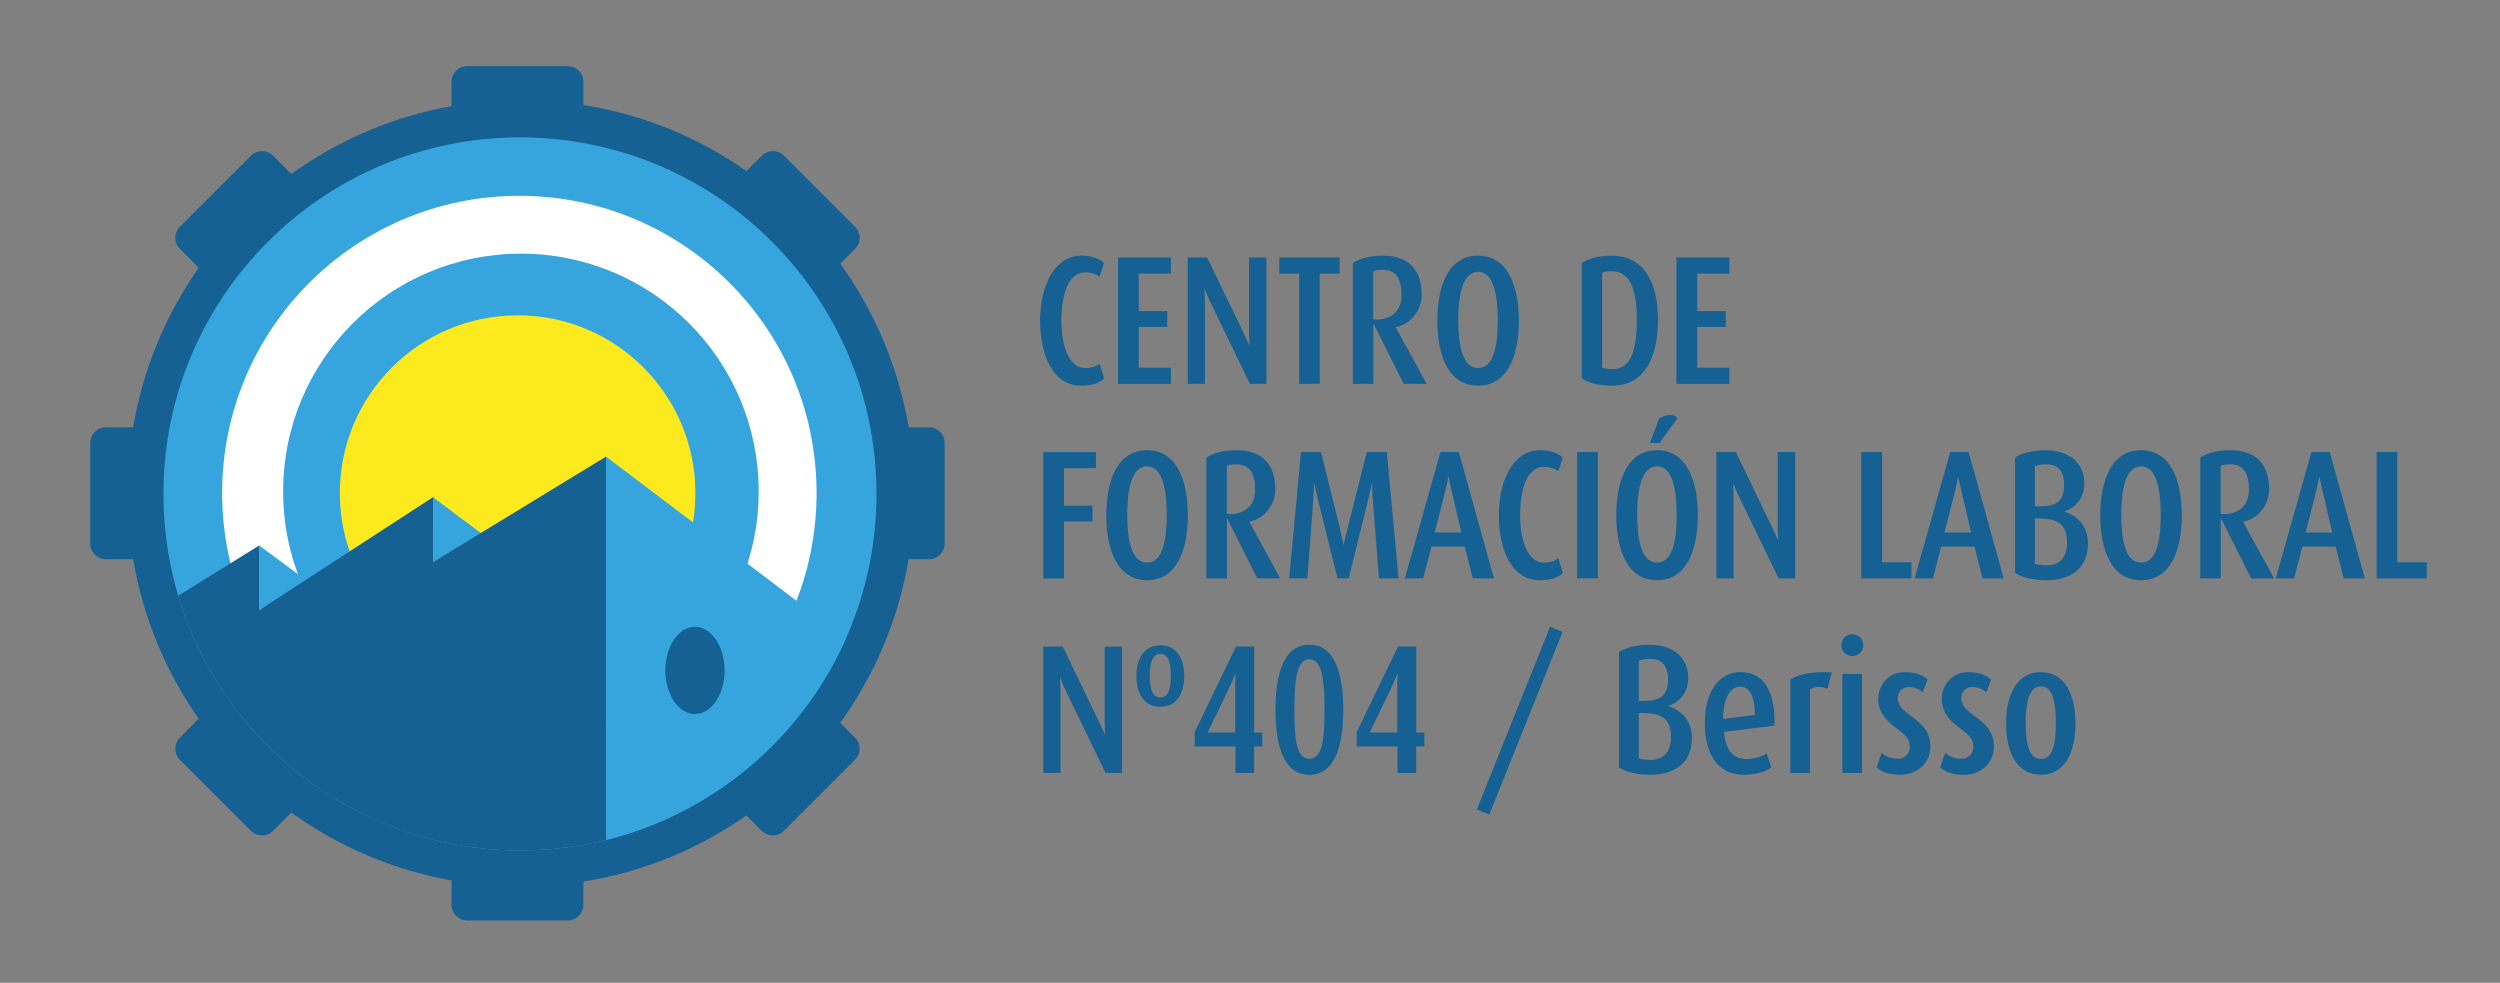 <?xml version="1.0" encoding="utf-8"?>
<!-- Generator: Adobe Illustrator 23.0.5, SVG Export Plug-In . SVG Version: 6.00 Build 0)  -->
<svg version="1.1" id="Capa_1" xmlns="http://www.w3.org/2000/svg" xmlns:xlink="http://www.w3.org/1999/xlink" x="0px" y="0px"
	 viewBox="0 0 610.14 239.86" style="enable-background:new 0 0 610.14 239.86;" xml:space="preserve">
<rect x="0" y="0" width="610.14" height="239.86" fill="#808080" stroke="none"/>
<style type="text/css">
	.st0{fill:#166193;}
	.st1{fill:#37A5DD;}
	.st2{clip-path:url(#SVGID_2_);fill:#FFFFFF;}
	.st3{clip-path:url(#SVGID_2_);fill:#1D1E1C;}
	.st4{clip-path:url(#SVGID_2_);fill:#37A5DD;}
	.st5{clip-path:url(#SVGID_2_);fill:#FCEA1E;}
	.st6{clip-path:url(#SVGID_2_);fill:#166193;}
</style>
<g>
	<path class="st0" d="M226.75,104.29h-4.98c-2.49-14.72-8.32-28.3-16.7-39.93l3.63-3.63c1.48-1.48,1.48-3.89,0-5.37l-17.38-17.38
		c-1.48-1.48-3.89-1.48-5.37,0l-3.77,3.77c-11.64-8.16-25.16-13.8-39.79-16.13v-5.68c0-2.1-1.7-3.8-3.8-3.8h-24.58
		c-2.1,0-3.8,1.7-3.8,3.8v5.96c-14.4,2.56-27.68,8.34-39.1,16.56l-4.47-4.47c-1.48-1.48-3.89-1.48-5.37,0L43.88,55.36
		c-1.48,1.48-1.48,3.89,0,5.37l4.61,4.61c-8,11.41-13.58,24.65-16,38.95h-6.66c-2.1,0-3.8,1.7-3.8,3.8v24.58c0,2.1,1.7,3.8,3.8,3.8
		h6.66c2.42,14.31,7.99,27.54,16,38.96l-4.61,4.61c-1.48,1.48-1.48,3.89,0,5.37l17.38,17.38c1.48,1.48,3.89,1.48,5.37,0l4.47-4.47
		c11.41,8.22,24.7,13.99,39.1,16.56v5.96c0,2.1,1.7,3.8,3.8,3.8h24.58c2.1,0,3.8-1.7,3.8-3.8v-5.68
		c14.63-2.34,28.16-7.98,39.79-16.14l3.77,3.77c1.48,1.48,3.89,1.48,5.37,0l17.38-17.38c1.48-1.48,1.48-3.89,0-5.37l-3.63-3.63
		c8.38-11.63,14.21-25.21,16.7-39.93h4.98c2.1,0,3.8-1.7,3.8-3.8V108.1C230.55,106,228.85,104.29,226.75,104.29"/>
	<path class="st1" d="M213.91,120.54c0,48.05-38.96,87.01-87.01,87.01c-48.05,0-87.01-38.96-87.01-87.01
		c0-48.05,38.96-87.01,87.01-87.01C174.95,33.53,213.91,72.48,213.91,120.54"/>
	<g>
		<defs>
			<path id="SVGID_1_" d="M39.89,120.54c0,48.05,38.96,87.01,87.01,87.01c48.05,0,87.01-38.96,87.01-87.01
				c0-48.05-38.96-87.01-87.01-87.01C78.84,33.53,39.89,72.48,39.89,120.54"/>
		</defs>
		<clipPath id="SVGID_2_">
			<use xlink:href="#SVGID_1_"  style="overflow:visible;"/>
		</clipPath>
		<path class="st2" d="M199.29,120.33c0,40.06-32.48,72.54-72.54,72.54c-40.06,0-72.54-32.48-72.54-72.54
			c0-40.06,32.48-72.54,72.54-72.54C166.82,47.79,199.29,80.27,199.29,120.33"/>
		<path class="st3" d="M126.9,208.92c-48.84,0-88.58-39.73-88.58-88.57s39.74-88.58,88.58-88.58s88.58,39.74,88.58,88.58
			S175.74,208.92,126.9,208.92 M126.9,32.74c-48.3,0-87.6,39.3-87.6,87.6c0,48.3,39.3,87.6,87.6,87.6s87.61-39.3,87.61-87.6
			C214.5,72.04,175.2,32.74,126.9,32.74"/>
		<path class="st4" d="M185.16,119.94c0,32.05-25.98,58.03-58.03,58.03c-32.05,0-58.03-25.98-58.03-58.03
			c0-32.05,25.98-58.03,58.03-58.03C159.18,61.9,185.16,87.88,185.16,119.94"/>
		<path class="st5" d="M169.72,120.35c0,23.97-19.43,43.39-43.39,43.39c-23.96,0-43.39-19.43-43.39-43.39
			c0-23.96,19.43-43.39,43.39-43.39C150.29,76.95,169.72,96.38,169.72,120.35"/>
		<path class="st4" d="M234.61,177.07c-28.9-21.88-57.81-43.76-86.71-65.63v151.74h86.71V177.07z"/>
		<polygon class="st4" points="75.42,142.13 63.26,133.12 63.26,148.91 		"/>
		<polygon class="st4" points="117.84,130.46 105.67,121.34 105.67,137.32 		"/>
		<path class="st6" d="M176.84,163.62c0,5.88-3.24,10.65-7.23,10.65s-7.23-4.77-7.23-10.65c0-5.88,3.24-10.65,7.23-10.65
			S176.84,157.74,176.84,163.62"/>
		<path class="st6" d="M105.67,137.21l0.01-15.87l-42.41,27.57v-15.79l-70.13,43.57l0.02-16.43l-51.65,27.46v76.28
			c68.8-0.4,137.59-0.8,206.39-1.2V111.43L105.67,137.21z"/>
	</g>
	<g>
		<path class="st0" d="M263.85,94.13c-6.72,0-10-7.13-10-15.87c0-8.29,3.36-15.87,10.09-15.87c2.51,0,4.26,0.67,5.51,1.79
			l-1.08,3.32c-0.72-0.49-1.79-1.03-3.5-1.03c-4.39,0-5.83,5.96-5.83,11.79c0,5.65,1.66,11.57,5.78,11.57c1.7,0,2.82-0.49,3.54-1.08
			l1.12,3.59C268.42,93.46,266.5,94.13,263.85,94.13z"/>
		<path class="st0" d="M272.86,93.68V62.84h12.91v3.94h-7.85v9.15h6.95v3.86h-6.95v9.95h7.85v3.95H272.86z"/>
		<path class="st0" d="M305.05,93.68l-9.77-20.17c-0.67-1.39-1.21-2.87-1.21-2.87h-0.13c0,0,0.13,1.43,0.13,2.87v20.17h-4.21V62.84
			h4.75l8.92,18.47c0.67,1.43,1.34,2.96,1.34,2.96h0.09c0,0-0.13-1.61-0.13-3.09V62.84h4.26v30.84H305.05z"/>
		<path class="st0" d="M322.09,66.78v26.9h-5.02v-26.9h-4.84v-3.94h14.71v3.94H322.09z"/>
		<path class="st0" d="M342.58,93.68l-7.31-14.57h-0.09v14.57h-5.02v-29.5c1.66-1.08,4.21-1.79,7.22-1.79
			c6.72,0,9.59,3.72,9.59,9.59c0,4.03-3,7.31-6.32,7.85v0.09l7.53,13.76H342.58z M337.38,65.84c-0.99,0-1.66,0.13-2.24,0.4V77.9
			c0.27,0.04,0.49,0.09,0.85,0.09c3.09,0,6.05-1.7,6.05-5.92C342.04,68.13,340.83,65.84,337.38,65.84z"/>
		<path class="st0" d="M360.74,94.13c-7.13,0-9.95-7.17-9.95-15.87c0-8.65,2.82-15.87,9.95-15.87s9.95,7.22,9.95,15.87
			C370.69,86.95,367.87,94.13,360.74,94.13z M360.74,66.33c-3.86,0-4.84,5.92-4.84,11.79c0,5.78,0.9,11.7,4.84,11.7
			c3.99,0,4.8-5.92,4.8-11.7C365.53,72.25,364.59,66.33,360.74,66.33z"/>
		<path class="st0" d="M393.47,94.13c-3.32,0-5.96-0.67-7.44-1.79V64.18c1.61-1.03,4.17-1.79,7.22-1.79
			c7.93,0,11.39,6.46,11.39,15.65C404.63,87.18,401.45,94.13,393.47,94.13z M393.33,66.2c-1.03,0-1.79,0.13-2.33,0.36v23.13
			c0.45,0.18,1.39,0.4,2.42,0.4c4.35,0,6.05-3.86,6.05-12.15C399.47,70.1,397.59,66.2,393.33,66.2z"/>
		<path class="st0" d="M409.16,93.68V62.84h12.91v3.94h-7.85v9.15h6.95v3.86h-6.95v9.95h7.85v3.95H409.16z"/>
	</g>
	<g>
		<path class="st0" d="M259.68,114.26v9.15h6.95v3.86h-6.95v13.9h-5.07v-30.84h12.87v3.94H259.68z"/>
		<path class="st0" d="M279.95,141.61c-7.13,0-9.95-7.17-9.95-15.87c0-8.65,2.82-15.87,9.95-15.87c7.13,0,9.95,7.22,9.95,15.87
			C289.9,134.43,287.08,141.61,279.95,141.61z M279.95,113.81c-3.85,0-4.84,5.92-4.84,11.79c0,5.78,0.9,11.7,4.84,11.7
			c3.99,0,4.8-5.92,4.8-11.7C284.74,119.73,283.8,113.81,279.95,113.81z"/>
		<path class="st0" d="M306.85,141.16l-7.31-14.57h-0.09v14.57h-5.02v-29.5c1.66-1.08,4.21-1.79,7.22-1.79
			c6.72,0,9.59,3.72,9.59,9.59c0,4.03-3,7.31-6.32,7.85v0.09l7.53,13.76H306.85z M301.65,113.32c-0.99,0-1.66,0.13-2.24,0.4v11.66
			c0.27,0.04,0.49,0.09,0.85,0.09c3.09,0,6.05-1.7,6.05-5.92C306.31,115.61,305.1,113.32,301.65,113.32z"/>
		<path class="st0" d="M336.53,141.16L335,121.34c-0.13-1.61-0.09-3.45-0.09-3.45h-0.09c0,0-0.36,1.79-0.76,3.45l-4.89,19.81h-2.74
			l-4.93-19.81c-0.36-1.52-0.76-3.45-0.76-3.45h-0.09c0,0,0.04,1.88-0.09,3.45l-1.48,19.81h-4.44l2.87-30.84h4.89l4.71,19.01
			c0.45,1.84,0.76,3.59,0.76,3.59h0.09c0,0,0.36-1.75,0.81-3.54l4.8-19.05h4.89l2.87,30.84H336.53z"/>
		<path class="st0" d="M359.44,141.16l-1.97-7.76h-8.11l-2.02,7.76h-4.48l8.7-30.84h4.48l8.56,30.84H359.44z M354.42,120.45
			c-0.45-1.93-0.9-4.12-0.9-4.12h-0.04c0,0-0.4,2.11-0.9,4.12l-2.42,9.5h6.5L354.42,120.45z"/>
		<path class="st0" d="M375.8,141.61c-6.72,0-10-7.13-10-15.87c0-8.29,3.36-15.87,10.09-15.87c2.51,0,4.26,0.67,5.51,1.79
			l-1.08,3.32c-0.72-0.49-1.79-1.03-3.5-1.03c-4.39,0-5.83,5.96-5.83,11.79c0,5.65,1.66,11.57,5.78,11.57c1.7,0,2.82-0.49,3.54-1.08
			l1.12,3.59C380.37,140.93,378.45,141.61,375.8,141.61z"/>
		<path class="st0" d="M384.9,141.16v-30.84h5.07v30.84H384.9z"/>
		<path class="st0" d="M404.41,141.61c-7.13,0-9.95-7.17-9.95-15.87c0-8.65,2.82-15.87,9.95-15.87s9.95,7.22,9.95,15.87
			C414.36,134.43,411.53,141.61,404.41,141.61z M404.41,113.81c-3.86,0-4.84,5.92-4.84,11.79c0,5.78,0.9,11.7,4.84,11.7
			c3.99,0,4.8-5.92,4.8-11.7C409.2,119.73,408.26,113.81,404.41,113.81z M404.99,108.12h-2.33l2.24-5.96
			c1.52-1.12,4.17-1.17,4.48-0.04L404.99,108.12z"/>
		<path class="st0" d="M434.08,141.16l-9.77-20.17c-0.67-1.39-1.21-2.87-1.21-2.87h-0.13c0,0,0.13,1.43,0.13,2.87v20.17h-4.21
			v-30.84h4.75l8.92,18.47c0.67,1.43,1.34,2.96,1.34,2.96h0.09c0,0-0.13-1.61-0.13-3.09v-18.34h4.26v30.84H434.08z"/>
		<path class="st0" d="M454.26,141.16v-30.84h5.07v26.9h7.17v3.95H454.26z"/>
		<path class="st0" d="M483.85,141.16l-1.97-7.76h-8.11l-2.02,7.76h-4.48l8.7-30.84h4.48l8.56,30.84H483.85z M478.83,120.45
			c-0.45-1.93-0.9-4.12-0.9-4.12h-0.04c0,0-0.4,2.11-0.9,4.12l-2.42,9.5h6.5L478.83,120.45z"/>
		<path class="st0" d="M499.5,141.61c-3.36,0-5.96-0.67-7.71-1.79v-28.15c1.52-1.03,4.17-1.79,7.4-1.79c5.96,0,9.5,3.23,9.5,8.07
			c0,4.03-2.6,6.1-4.8,6.86v0.09c2.29,0.67,5.69,2.82,5.69,7.76C509.58,139.14,504.79,141.61,499.5,141.61z M499.32,113.32
			c-1.08,0-1.97,0.18-2.69,0.45v9.82h1.08c4.12,0,6.05-1.21,6.05-5.25C503.75,114.98,502.23,113.32,499.32,113.32z M497.7,126.54
			h-1.08v11.03c0.67,0.27,1.57,0.4,2.78,0.4c3.18,0.04,5.07-1.84,5.07-5.51C504.47,128.34,502.68,126.54,497.7,126.54z"/>
		<path class="st0" d="M522.54,141.61c-7.13,0-9.95-7.17-9.95-15.87c0-8.65,2.83-15.87,9.95-15.87s9.95,7.22,9.95,15.87
			C532.49,134.43,529.67,141.61,522.54,141.61z M522.54,113.81c-3.86,0-4.84,5.92-4.84,11.79c0,5.78,0.9,11.7,4.84,11.7
			c3.99,0,4.8-5.92,4.8-11.7C527.34,119.73,526.4,113.81,522.54,113.81z"/>
		<path class="st0" d="M549.4,141.16l-7.31-14.57H542v14.57h-5.02v-29.5c1.66-1.08,4.21-1.79,7.22-1.79c6.72,0,9.59,3.72,9.59,9.59
			c0,4.03-3,7.31-6.32,7.85v0.09l7.53,13.76H549.4z M544.2,113.32c-0.99,0-1.66,0.13-2.24,0.4v11.66c0.27,0.04,0.49,0.09,0.85,0.09
			c3.09,0,6.05-1.7,6.05-5.92C548.86,115.61,547.65,113.32,544.2,113.32z"/>
		<path class="st0" d="M571.99,141.16l-1.97-7.76h-8.11l-2.02,7.76h-4.48l8.7-30.84h4.48l8.56,30.84H571.99z M566.97,120.45
			c-0.45-1.93-0.9-4.12-0.9-4.12h-0.04c0,0-0.4,2.11-0.9,4.12l-2.42,9.5h6.5L566.97,120.45z"/>
		<path class="st0" d="M580.02,141.16v-30.84h5.07v26.9h7.17v3.95H580.02z"/>
	</g>
	<g>
		<path class="st0" d="M269.81,188.64l-9.77-20.17c-0.67-1.39-1.21-2.87-1.21-2.87h-0.13c0,0,0.13,1.43,0.13,2.87v20.17h-4.21V157.8
			h4.75l8.92,18.47c0.67,1.43,1.34,2.96,1.34,2.96h0.09c0,0-0.13-1.61-0.13-3.09V157.8h4.26v30.84H269.81z"/>
		<path class="st0" d="M283.18,172.5c-4.04,0-5.83-3.27-5.83-7.49c0-4.26,1.84-7.53,5.83-7.53c4.03,0,5.83,3.27,5.83,7.53
			C289,169.23,287.21,172.5,283.18,172.5z M283.18,159.59c-2.11,0-2.56,2.6-2.56,5.38c0,2.73,0.49,5.25,2.56,5.25
			c2.15,0,2.56-2.51,2.56-5.25C285.73,162.19,285.33,159.59,283.18,159.59z"/>
		<path class="st0" d="M306.08,182.18v6.46h-4.57v-6.46h-9.95v-3.5l10.09-20.89h4.44v20.98h1.97v3.41H306.08z M301.47,164.47
			c0,0-0.58,1.57-1.35,3.14l-5.38,11.16h6.72v-11.16c0-1.43,0.09-3.14,0.09-3.14H301.47z"/>
		<path class="st0" d="M319.58,189.09c-6.81,0-8.29-8.34-8.29-15.87c0-7.53,1.48-15.87,8.29-15.87c6.77,0,8.25,8.34,8.25,15.87
			C327.83,180.75,326.35,189.09,319.58,189.09z M319.58,160.89c-3.23,0-3.68,5.47-3.68,12.46c0,6.95,0.45,11.83,3.68,11.83
			c3.18,0,3.68-4.89,3.68-11.83C323.26,166.36,322.76,160.89,319.58,160.89z"/>
		<path class="st0" d="M345.63,182.18v6.46h-4.57v-6.46h-9.95v-3.5l10.09-20.89h4.44v20.98h1.97v3.41H345.63z M341.01,164.47
			c0,0-0.58,1.57-1.34,3.14l-5.38,11.16h6.72v-11.16c0-1.43,0.09-3.14,0.09-3.14H341.01z"/>
		<path class="st0" d="M363.47,198.81l-3.05-1.25l17.89-44.61l3.05,1.26L363.47,198.81z"/>
		<path class="st0" d="M402.84,189.09c-3.36,0-5.96-0.67-7.71-1.79v-28.15c1.52-1.03,4.17-1.79,7.4-1.79c5.96,0,9.5,3.23,9.5,8.07
			c0,4.03-2.6,6.1-4.8,6.86v0.09c2.29,0.67,5.69,2.82,5.69,7.76C412.92,186.62,408.13,189.09,402.84,189.09z M402.66,160.8
			c-1.08,0-1.97,0.18-2.69,0.45v9.82h1.08c4.12,0,6.05-1.21,6.05-5.25C407.09,162.46,405.57,160.8,402.66,160.8z M401.04,174.02
			h-1.08v11.03c0.67,0.27,1.57,0.4,2.78,0.4c3.18,0.04,5.07-1.84,5.07-5.51C407.81,175.82,406.02,174.02,401.04,174.02z"/>
		<path class="st0" d="M420.77,178.6c0.31,4.35,2.15,6.63,5.33,6.63c2.47,0,4.17-0.72,5.07-1.39l1.12,3.45
			c-1.39,1.03-3.72,1.79-6.72,1.79c-5.87,0-9.5-4.35-9.5-12.6c0-7.62,3.41-12.46,8.74-12.46c5.6,0,8.52,4.71,8.25,13.09
			L420.77,178.6z M424.67,167.57c-2.42,0-4.17,3.05-4.12,7.89l7.75-0.99C428.26,169.94,427.09,167.57,424.67,167.57z"/>
		<path class="st0" d="M446.01,168.11c-1.48-0.67-3.14-0.58-4.26,0.09v20.44h-4.8v-22.82c2.2-1.3,4.71-1.93,10.09-1.75
			L446.01,168.11z"/>
		<path class="st0" d="M452.06,160.13c-1.48,0-2.69-1.17-2.69-2.65c0-1.52,1.21-2.69,2.69-2.69s2.69,1.17,2.69,2.69
			C454.75,158.96,453.54,160.13,452.06,160.13z M449.64,188.64v-24.16h4.8v24.16H449.64z"/>
		<path class="st0" d="M463.81,189.09c-2.6,0-4.44-0.58-5.83-1.79l1.26-3.59c0.72,0.76,2.11,1.48,3.9,1.48
			c1.7,0,2.96-1.17,2.96-2.82c0-2.06-0.99-2.91-3.18-4.57c-2.29-1.7-4.53-3.81-4.53-7.08c0-3.81,2.69-6.68,6.46-6.68
			c2.42,0,4.3,0.67,5.6,1.79l-1.21,3.14c-0.67-0.67-1.88-1.3-3.45-1.3c-1.52,0-2.65,1.25-2.65,2.69c0,1.88,1.35,3,3.5,4.57
			c2.51,1.84,4.48,3.68,4.48,7.31C471.12,186.17,467.98,189.09,463.81,189.09z"/>
		<path class="st0" d="M479.32,189.09c-2.6,0-4.44-0.58-5.83-1.79l1.26-3.59c0.72,0.76,2.11,1.48,3.9,1.48
			c1.7,0,2.96-1.17,2.96-2.82c0-2.06-0.99-2.91-3.18-4.57c-2.29-1.7-4.53-3.81-4.53-7.08c0-3.81,2.69-6.68,6.46-6.68
			c2.42,0,4.3,0.67,5.6,1.79l-1.21,3.14c-0.67-0.67-1.88-1.3-3.45-1.3c-1.52,0-2.65,1.25-2.65,2.69c0,1.88,1.35,3,3.5,4.57
			c2.51,1.84,4.48,3.68,4.48,7.31C486.63,186.17,483.49,189.09,479.32,189.09z"/>
		<path class="st0" d="M498.11,189.09c-5.87,0-8.52-5.47-8.52-12.51c0-7.13,2.69-12.55,8.47-12.55c5.87,0,8.47,5.42,8.47,12.55
			C506.54,183.62,503.89,189.09,498.11,189.09z M498.11,167.52c-3.09,0-3.72,4.35-3.72,8.97s0.67,8.74,3.72,8.74
			c3.05,0,3.63-4.12,3.63-8.74S501.16,167.52,498.11,167.52z"/>
	</g>
</g>
</svg>

